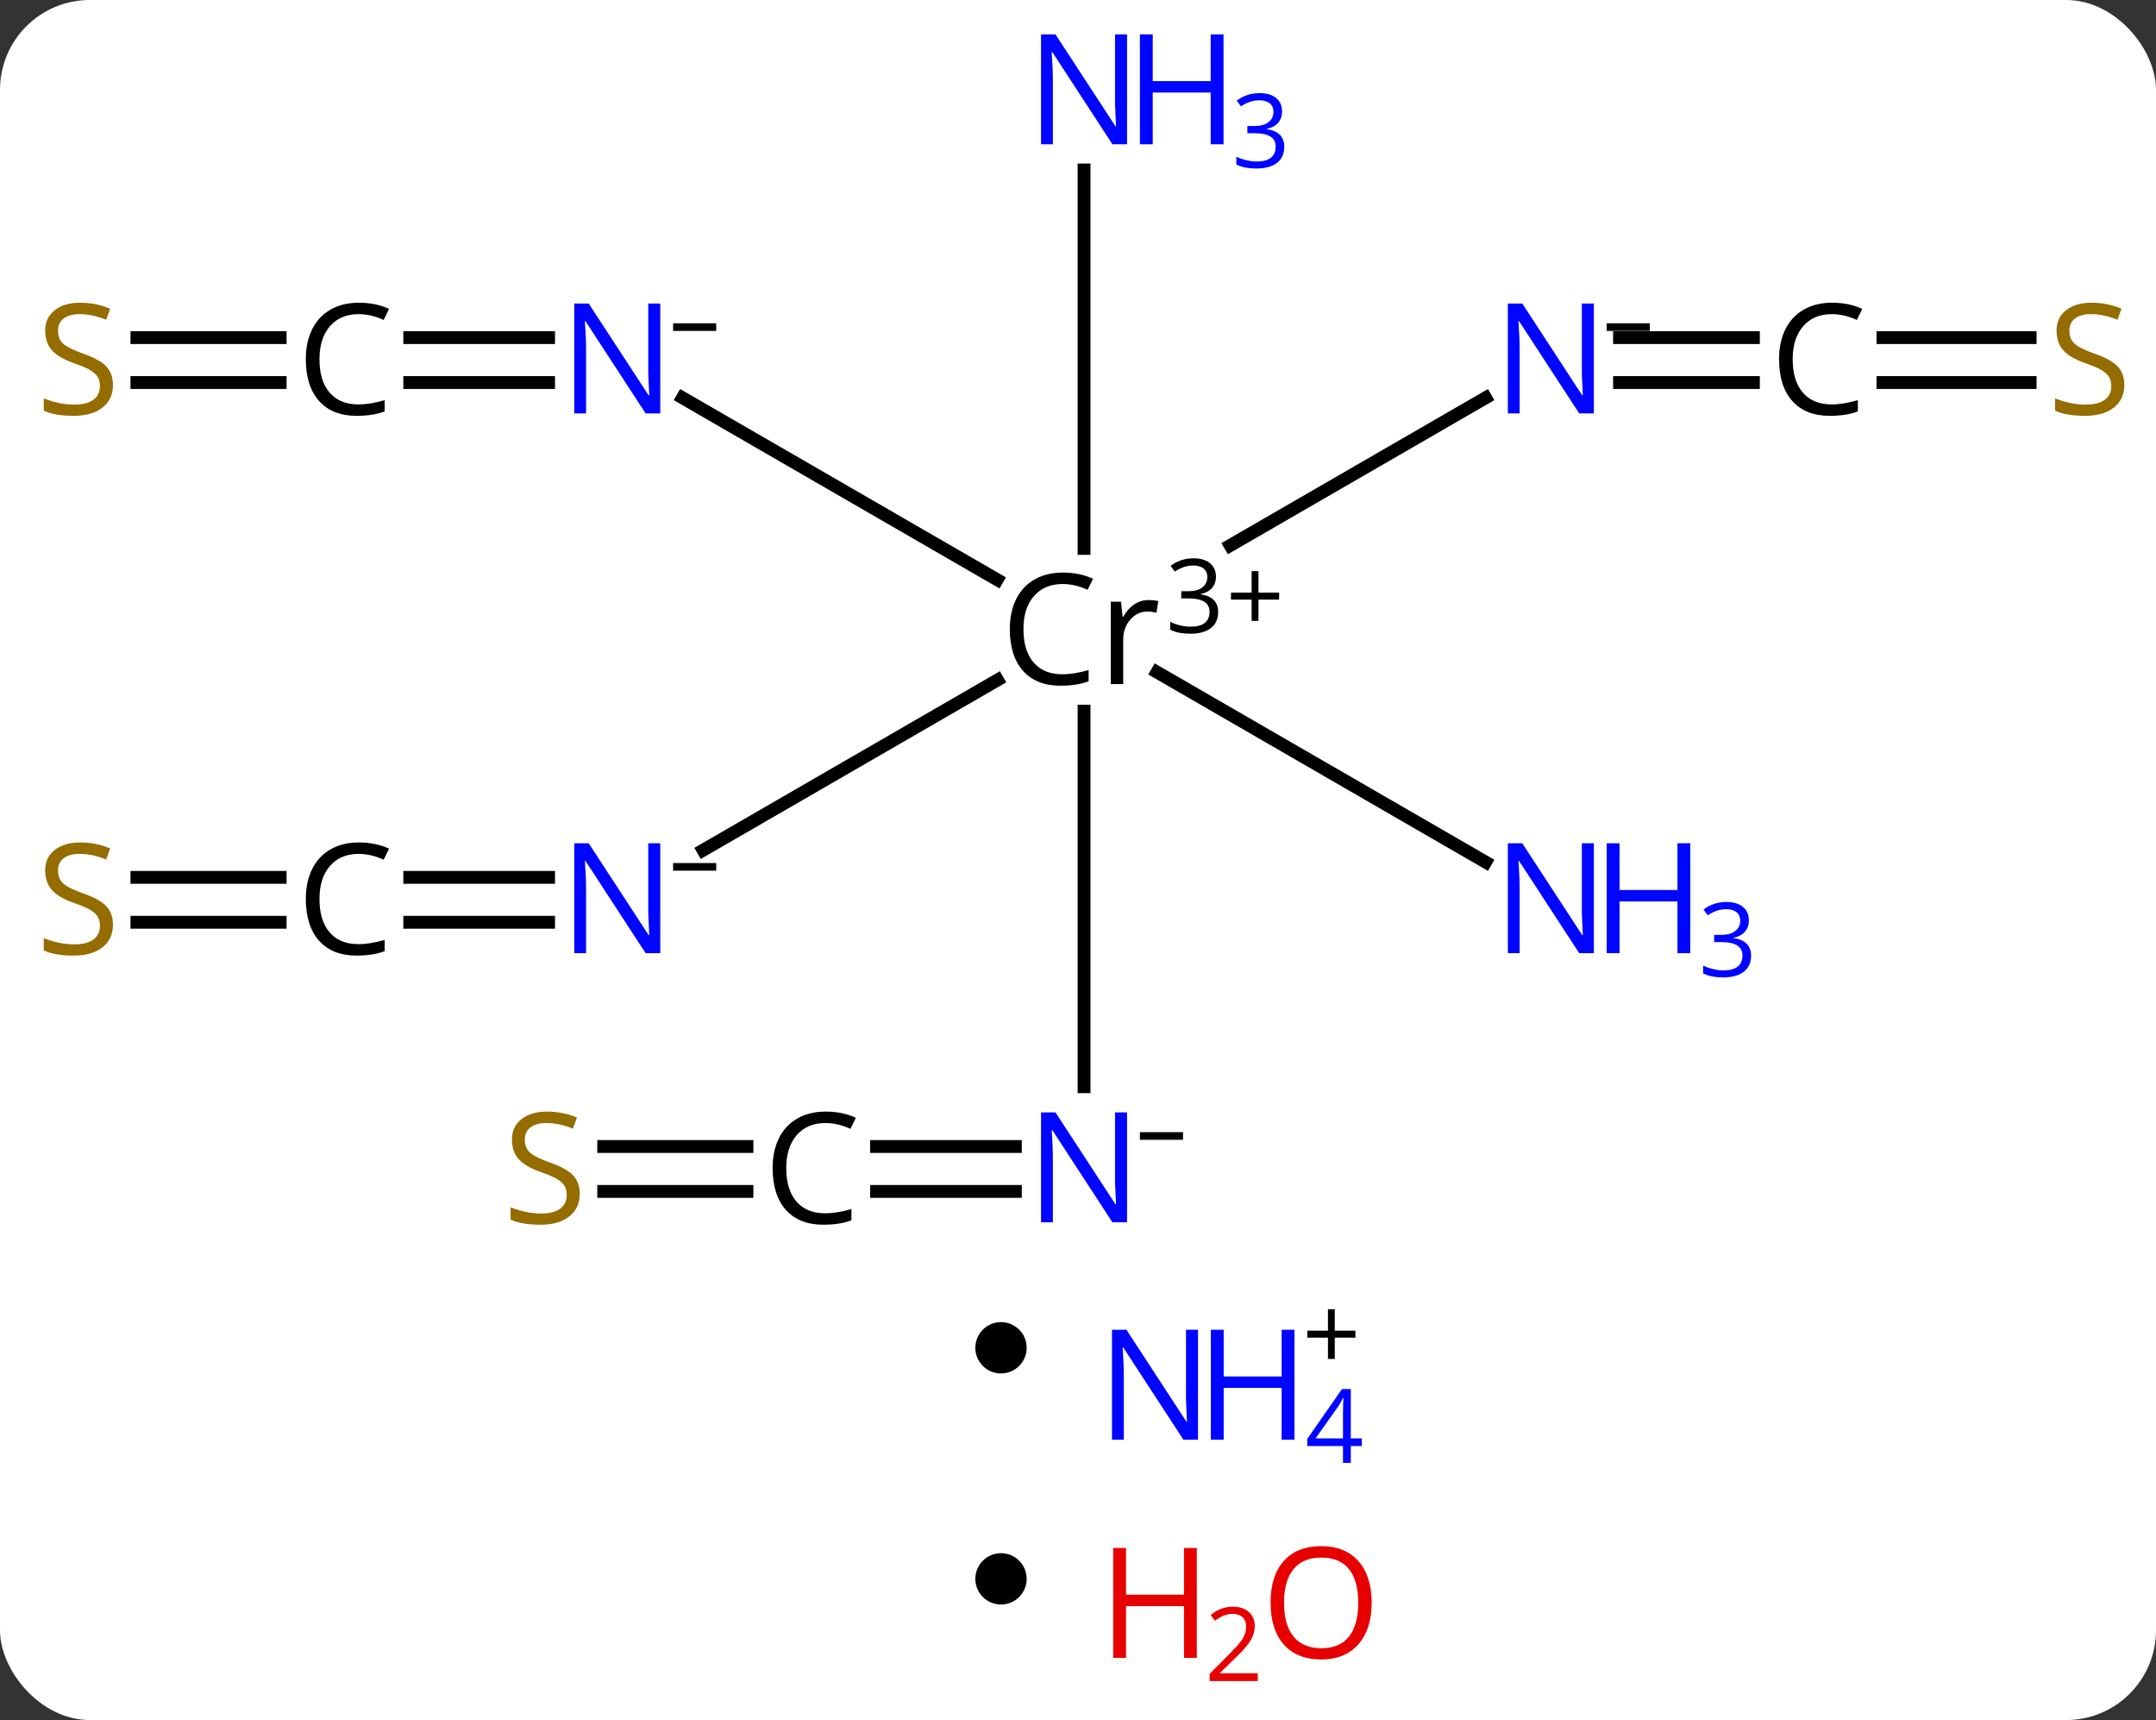 <svg width="168" viewBox="0 0 168 134" style="fill-opacity:1; color-rendering:auto; color-interpolation:auto; text-rendering:auto; stroke:black; stroke-linecap:square; stroke-miterlimit:10; shape-rendering:auto; stroke-opacity:1; fill:black; stroke-dasharray:none; font-weight:normal; stroke-width:1; font-family:'Open Sans'; font-style:normal; stroke-linejoin:miter; font-size:12; stroke-dashoffset:0; image-rendering:auto;" height="134" class="cas-substance-image" xmlns:xlink="http://www.w3.org/1999/xlink" xmlns="http://www.w3.org/2000/svg"><rect x="0" y="0" width="168" height="134" fill="#333333" stroke="none"/><svg class="cas-substance-single-component"><rect y="0" x="0" width="168" stroke="none" ry="7" rx="7" height="134" fill="white" class="cas-substance-group"/><svg y="0" x="0" width="168" viewBox="0 0 168 99" style="fill:black;" height="99" class="cas-substance-single-component-image"><svg><g><g transform="translate(1004,834)" style="text-rendering:geometricPrecision; color-rendering:optimizeQuality; color-interpolation:linearRGB; stroke-linecap:butt; image-rendering:optimizeQuality;"><line y2="-803.01" y1="-791.506" x2="-888.238" x1="-908.141" style="fill:none;"/><line y2="-803.01" y1="-788.837" x2="-950.819" x1="-926.298" style="fill:none;"/><line y2="-749.338" y1="-778.599" x2="-919.528" x1="-919.528" style="fill:none;"/><line y2="-767.765" y1="-781.025" x2="-949.213" x1="-926.273" style="fill:none;"/><line y2="-766.837" y1="-781.638" x2="-888.238" x1="-913.844" style="fill:none;"/><line y2="-820.759" y1="-791.275" x2="-919.528" x1="-919.528" style="fill:none;"/><line y2="-804.198" y1="-804.198" x2="-867.372" x1="-877.803" style="fill:none;"/><line y2="-807.698" y1="-807.698" x2="-867.372" x1="-877.803" style="fill:none;"/><line y2="-807.698" y1="-807.698" x2="-972.072" x1="-961.253" style="fill:none;"/><line y2="-804.198" y1="-804.198" x2="-972.072" x1="-961.253" style="fill:none;"/><line y2="-744.682" y1="-744.682" x2="-935.698" x1="-924.88" style="fill:none;"/><line y2="-741.182" y1="-741.182" x2="-935.698" x1="-924.88" style="fill:none;"/><line y2="-765.649" y1="-765.649" x2="-972.072" x1="-961.253" style="fill:none;"/><line y2="-762.149" y1="-762.149" x2="-972.072" x1="-961.253" style="fill:none;"/><line y2="-804.198" y1="-804.198" x2="-845.807" x1="-857.276" style="fill:none;"/><line y2="-807.698" y1="-807.698" x2="-845.807" x1="-857.276" style="fill:none;"/><line y2="-807.698" y1="-807.698" x2="-993.332" x1="-982.169" style="fill:none;"/><line y2="-804.198" y1="-804.198" x2="-993.332" x1="-982.169" style="fill:none;"/><line y2="-744.682" y1="-744.682" x2="-956.959" x1="-945.795" style="fill:none;"/><line y2="-741.182" y1="-741.182" x2="-956.959" x1="-945.795" style="fill:none;"/><line y2="-765.649" y1="-765.649" x2="-993.332" x1="-982.169" style="fill:none;"/><line y2="-762.149" y1="-762.149" x2="-993.332" x1="-982.169" style="fill:none;"/><path style="stroke-linecap:square; stroke:none;" d="M-921.204 -788.502 Q-922.61 -788.502 -923.431 -787.564 Q-924.251 -786.627 -924.251 -784.986 Q-924.251 -783.314 -923.462 -782.393 Q-922.673 -781.471 -921.22 -781.471 Q-920.313 -781.471 -919.173 -781.799 L-919.173 -780.924 Q-920.063 -780.58 -921.36 -780.58 Q-923.251 -780.58 -924.282 -781.736 Q-925.313 -782.893 -925.313 -785.002 Q-925.313 -786.33 -924.821 -787.322 Q-924.329 -788.314 -923.392 -788.853 Q-922.454 -789.393 -921.188 -789.393 Q-919.845 -789.393 -918.829 -788.908 L-919.251 -788.049 Q-920.235 -788.502 -921.204 -788.502 ZM-914.509 -787.252 Q-914.087 -787.252 -913.743 -787.174 L-913.884 -786.268 Q-914.274 -786.361 -914.587 -786.361 Q-915.368 -786.361 -915.923 -785.728 Q-916.477 -785.096 -916.477 -784.158 L-916.477 -780.705 L-917.446 -780.705 L-917.446 -787.127 L-916.649 -787.127 L-916.524 -785.939 L-916.477 -785.939 Q-916.134 -786.564 -915.626 -786.908 Q-915.118 -787.252 -914.509 -787.252 Z"/><path style="stroke-linecap:square; stroke:none;" d="M-909.251 -789.083 Q-909.251 -788.536 -909.563 -788.185 Q-909.876 -787.833 -910.438 -787.724 L-910.438 -787.692 Q-909.751 -787.599 -909.415 -787.247 Q-909.079 -786.896 -909.079 -786.333 Q-909.079 -785.505 -909.649 -785.067 Q-910.22 -784.63 -911.251 -784.63 Q-911.704 -784.63 -912.087 -784.7 Q-912.47 -784.771 -912.813 -784.942 L-912.813 -785.552 Q-912.454 -785.38 -912.032 -785.278 Q-911.61 -785.177 -911.235 -785.177 Q-909.751 -785.177 -909.751 -786.349 Q-909.751 -787.38 -911.392 -787.38 L-911.954 -787.38 L-911.954 -787.942 L-911.376 -787.942 Q-910.704 -787.942 -910.313 -788.239 Q-909.923 -788.536 -909.923 -789.052 Q-909.923 -789.474 -910.212 -789.708 Q-910.501 -789.942 -911.001 -789.942 Q-911.376 -789.942 -911.704 -789.841 Q-912.032 -789.739 -912.454 -789.474 L-912.782 -789.911 Q-912.438 -790.192 -911.977 -790.349 Q-911.517 -790.505 -911.017 -790.505 Q-910.173 -790.505 -909.712 -790.122 Q-909.251 -789.739 -909.251 -789.083 Z"/><path style="stroke-linecap:square; stroke:none;" d="M-905.938 -787.833 L-904.329 -787.833 L-904.329 -787.286 L-905.938 -787.286 L-905.938 -785.63 L-906.47 -785.63 L-906.47 -787.286 L-908.079 -787.286 L-908.079 -787.833 L-906.47 -787.833 L-906.47 -789.505 L-905.938 -789.505 L-905.938 -787.833 Z"/></g><g transform="translate(1004,834)" style="fill:rgb(0,5,255); text-rendering:geometricPrecision; color-rendering:optimizeQuality; image-rendering:optimizeQuality; font-family:'Open Sans'; stroke:rgb(0,5,255); color-interpolation:linearRGB;"><path style="stroke:none;" d="M-879.803 -801.792 L-880.944 -801.792 L-885.631 -808.98 L-885.678 -808.98 Q-885.585 -807.714 -885.585 -806.667 L-885.585 -801.792 L-886.506 -801.792 L-886.506 -810.355 L-885.381 -810.355 L-880.71 -803.198 L-880.663 -803.198 Q-880.663 -803.355 -880.71 -804.214 Q-880.756 -805.073 -880.741 -805.448 L-880.741 -810.355 L-879.803 -810.355 L-879.803 -801.792 Z"/><path style="fill:black; stroke:none;" d="M-878.803 -808.22 L-878.803 -808.814 L-875.444 -808.814 L-875.444 -808.22 L-878.803 -808.22 Z"/><path style="stroke:none;" d="M-952.55 -801.792 L-953.691 -801.792 L-958.378 -808.98 L-958.425 -808.98 Q-958.331 -807.714 -958.331 -806.667 L-958.331 -801.792 L-959.253 -801.792 L-959.253 -810.355 L-958.128 -810.355 L-953.456 -803.198 L-953.409 -803.198 Q-953.409 -803.355 -953.456 -804.214 Q-953.503 -805.073 -953.488 -805.448 L-953.488 -810.355 L-952.55 -810.355 L-952.55 -801.792 Z"/><path style="fill:black; stroke:none;" d="M-951.55 -808.22 L-951.55 -808.814 L-948.191 -808.814 L-948.191 -808.22 L-951.55 -808.22 Z"/><path style="stroke:none;" d="M-916.177 -738.776 L-917.317 -738.776 L-922.005 -745.963 L-922.052 -745.963 Q-921.958 -744.698 -921.958 -743.651 L-921.958 -738.776 L-922.88 -738.776 L-922.88 -747.338 L-921.755 -747.338 L-917.083 -740.182 L-917.036 -740.182 Q-917.036 -740.338 -917.083 -741.198 Q-917.13 -742.057 -917.114 -742.432 L-917.114 -747.338 L-916.177 -747.338 L-916.177 -738.776 Z"/><path style="fill:black; stroke:none;" d="M-915.177 -745.204 L-915.177 -745.798 L-911.817 -745.798 L-911.817 -745.204 L-915.177 -745.204 Z"/><path style="stroke:none;" d="M-952.55 -759.743 L-953.691 -759.743 L-958.378 -766.93 L-958.425 -766.93 Q-958.331 -765.665 -958.331 -764.618 L-958.331 -759.743 L-959.253 -759.743 L-959.253 -768.305 L-958.128 -768.305 L-953.456 -761.149 L-953.409 -761.149 Q-953.409 -761.305 -953.456 -762.165 Q-953.503 -763.024 -953.488 -763.399 L-953.488 -768.305 L-952.55 -768.305 L-952.55 -759.743 Z"/><path style="fill:black; stroke:none;" d="M-951.55 -766.171 L-951.55 -766.764 L-948.191 -766.764 L-948.191 -766.171 L-951.55 -766.171 Z"/><path style="stroke:none;" d="M-879.803 -759.743 L-880.944 -759.743 L-885.631 -766.93 L-885.678 -766.93 Q-885.585 -765.665 -885.585 -764.618 L-885.585 -759.743 L-886.506 -759.743 L-886.506 -768.305 L-885.381 -768.305 L-880.71 -761.149 L-880.663 -761.149 Q-880.663 -761.305 -880.71 -762.165 Q-880.756 -763.024 -880.741 -763.399 L-880.741 -768.305 L-879.803 -768.305 L-879.803 -759.743 Z"/><path style="stroke:none;" d="M-872.288 -759.743 L-873.288 -759.743 L-873.288 -763.774 L-877.803 -763.774 L-877.803 -759.743 L-878.803 -759.743 L-878.803 -768.305 L-877.803 -768.305 L-877.803 -764.665 L-873.288 -764.665 L-873.288 -768.305 L-872.288 -768.305 L-872.288 -759.743 Z"/><path style="stroke:none;" d="M-867.725 -762.308 Q-867.725 -761.761 -868.038 -761.41 Q-868.35 -761.058 -868.913 -760.949 L-868.913 -760.918 Q-868.225 -760.824 -867.889 -760.472 Q-867.553 -760.121 -867.553 -759.558 Q-867.553 -758.73 -868.124 -758.293 Q-868.694 -757.855 -869.725 -757.855 Q-870.178 -757.855 -870.561 -757.926 Q-870.944 -757.996 -871.288 -758.168 L-871.288 -758.777 Q-870.928 -758.605 -870.506 -758.504 Q-870.085 -758.402 -869.71 -758.402 Q-868.225 -758.402 -868.225 -759.574 Q-868.225 -760.605 -869.866 -760.605 L-870.428 -760.605 L-870.428 -761.168 L-869.85 -761.168 Q-869.178 -761.168 -868.788 -761.465 Q-868.397 -761.761 -868.397 -762.277 Q-868.397 -762.699 -868.686 -762.933 Q-868.975 -763.168 -869.475 -763.168 Q-869.85 -763.168 -870.178 -763.066 Q-870.506 -762.965 -870.928 -762.699 L-871.256 -763.136 Q-870.913 -763.418 -870.452 -763.574 Q-869.991 -763.73 -869.491 -763.73 Q-868.647 -763.73 -868.186 -763.347 Q-867.725 -762.965 -867.725 -762.308 Z"/><path style="stroke:none;" d="M-916.177 -822.759 L-917.317 -822.759 L-922.005 -829.947 L-922.052 -829.947 Q-921.958 -828.681 -921.958 -827.634 L-921.958 -822.759 L-922.88 -822.759 L-922.88 -831.322 L-921.755 -831.322 L-917.083 -824.165 L-917.036 -824.165 Q-917.036 -824.322 -917.083 -825.181 Q-917.13 -826.04 -917.114 -826.415 L-917.114 -831.322 L-916.177 -831.322 L-916.177 -822.759 Z"/><path style="stroke:none;" d="M-908.661 -822.759 L-909.661 -822.759 L-909.661 -826.79 L-914.177 -826.79 L-914.177 -822.759 L-915.177 -822.759 L-915.177 -831.322 L-914.177 -831.322 L-914.177 -827.681 L-909.661 -827.681 L-909.661 -831.322 L-908.661 -831.322 L-908.661 -822.759 Z"/><path style="stroke:none;" d="M-904.099 -825.325 Q-904.099 -824.778 -904.411 -824.426 Q-904.724 -824.075 -905.286 -823.965 L-905.286 -823.934 Q-904.599 -823.84 -904.263 -823.489 Q-903.927 -823.137 -903.927 -822.575 Q-903.927 -821.746 -904.497 -821.309 Q-905.067 -820.871 -906.099 -820.871 Q-906.552 -820.871 -906.935 -820.942 Q-907.317 -821.012 -907.661 -821.184 L-907.661 -821.793 Q-907.302 -821.621 -906.88 -821.52 Q-906.458 -821.418 -906.083 -821.418 Q-904.599 -821.418 -904.599 -822.59 Q-904.599 -823.621 -906.239 -823.621 L-906.802 -823.621 L-906.802 -824.184 L-906.224 -824.184 Q-905.552 -824.184 -905.161 -824.481 Q-904.77 -824.778 -904.77 -825.293 Q-904.77 -825.715 -905.06 -825.95 Q-905.349 -826.184 -905.849 -826.184 Q-906.224 -826.184 -906.552 -826.082 Q-906.88 -825.981 -907.302 -825.715 L-907.63 -826.153 Q-907.286 -826.434 -906.825 -826.59 Q-906.364 -826.746 -905.864 -826.746 Q-905.02 -826.746 -904.56 -826.364 Q-904.099 -825.981 -904.099 -825.325 Z"/><path style="fill:black; stroke:none;" d="M-861.263 -809.527 Q-862.669 -809.527 -863.49 -808.589 Q-864.31 -807.652 -864.31 -806.011 Q-864.31 -804.339 -863.521 -803.417 Q-862.732 -802.495 -861.279 -802.495 Q-860.372 -802.495 -859.232 -802.823 L-859.232 -801.948 Q-860.122 -801.605 -861.419 -801.605 Q-863.31 -801.605 -864.341 -802.761 Q-865.372 -803.917 -865.372 -806.027 Q-865.372 -807.355 -864.88 -808.347 Q-864.388 -809.339 -863.451 -809.878 Q-862.513 -810.417 -861.247 -810.417 Q-859.904 -810.417 -858.888 -809.933 L-859.31 -809.073 Q-860.294 -809.527 -861.263 -809.527 Z"/><path style="fill:black; stroke:none;" d="M-976.059 -809.527 Q-977.466 -809.527 -978.286 -808.589 Q-979.106 -807.652 -979.106 -806.011 Q-979.106 -804.339 -978.317 -803.417 Q-977.528 -802.495 -976.075 -802.495 Q-975.169 -802.495 -974.028 -802.823 L-974.028 -801.948 Q-974.919 -801.605 -976.216 -801.605 Q-978.106 -801.605 -979.137 -802.761 Q-980.169 -803.917 -980.169 -806.027 Q-980.169 -807.355 -979.676 -808.347 Q-979.184 -809.339 -978.247 -809.878 Q-977.309 -810.417 -976.044 -810.417 Q-974.7 -810.417 -973.684 -809.933 L-974.106 -809.073 Q-975.091 -809.527 -976.059 -809.527 Z"/><path style="fill:black; stroke:none;" d="M-939.686 -746.51 Q-941.092 -746.51 -941.913 -745.573 Q-942.733 -744.635 -942.733 -742.995 Q-942.733 -741.323 -941.944 -740.401 Q-941.155 -739.479 -939.702 -739.479 Q-938.795 -739.479 -937.655 -739.807 L-937.655 -738.932 Q-938.545 -738.588 -939.842 -738.588 Q-941.733 -738.588 -942.764 -739.745 Q-943.795 -740.901 -943.795 -743.01 Q-943.795 -744.338 -943.303 -745.331 Q-942.811 -746.323 -941.873 -746.862 Q-940.936 -747.401 -939.67 -747.401 Q-938.327 -747.401 -937.311 -746.916 L-937.733 -746.057 Q-938.717 -746.51 -939.686 -746.51 Z"/><path style="fill:black; stroke:none;" d="M-976.059 -767.477 Q-977.466 -767.477 -978.286 -766.54 Q-979.106 -765.602 -979.106 -763.961 Q-979.106 -762.29 -978.317 -761.368 Q-977.528 -760.446 -976.075 -760.446 Q-975.169 -760.446 -974.028 -760.774 L-974.028 -759.899 Q-974.919 -759.555 -976.216 -759.555 Q-978.106 -759.555 -979.137 -760.711 Q-980.169 -761.868 -980.169 -763.977 Q-980.169 -765.305 -979.676 -766.297 Q-979.184 -767.29 -978.247 -767.829 Q-977.309 -768.368 -976.044 -768.368 Q-974.7 -768.368 -973.684 -767.883 L-974.106 -767.024 Q-975.091 -767.477 -976.059 -767.477 Z"/><path style="fill:rgb(148,108,0); stroke:none;" d="M-838.468 -804.011 Q-838.468 -802.886 -839.288 -802.245 Q-840.109 -801.605 -841.515 -801.605 Q-843.046 -801.605 -843.859 -802.011 L-843.859 -802.964 Q-843.327 -802.745 -842.71 -802.612 Q-842.093 -802.48 -841.484 -802.48 Q-840.484 -802.48 -839.984 -802.862 Q-839.484 -803.245 -839.484 -803.917 Q-839.484 -804.355 -839.663 -804.644 Q-839.843 -804.933 -840.257 -805.175 Q-840.671 -805.417 -841.531 -805.714 Q-842.718 -806.136 -843.234 -806.722 Q-843.749 -807.308 -843.749 -808.261 Q-843.749 -809.245 -843.007 -809.831 Q-842.265 -810.417 -841.031 -810.417 Q-839.765 -810.417 -838.687 -809.948 L-838.999 -809.089 Q-840.062 -809.527 -841.062 -809.527 Q-841.859 -809.527 -842.304 -809.191 Q-842.749 -808.855 -842.749 -808.245 Q-842.749 -807.808 -842.585 -807.519 Q-842.421 -807.23 -842.031 -806.995 Q-841.64 -806.761 -840.827 -806.464 Q-839.484 -805.995 -838.976 -805.441 Q-838.468 -804.886 -838.468 -804.011 Z"/><path style="fill:rgb(148,108,0); stroke:none;" d="M-995.198 -804.011 Q-995.198 -802.886 -996.018 -802.245 Q-996.839 -801.605 -998.245 -801.605 Q-999.776 -801.605 -1000.589 -802.011 L-1000.589 -802.964 Q-1000.057 -802.745 -999.44 -802.612 Q-998.823 -802.48 -998.214 -802.48 Q-997.214 -802.48 -996.714 -802.862 Q-996.214 -803.245 -996.214 -803.917 Q-996.214 -804.355 -996.393 -804.644 Q-996.573 -804.933 -996.987 -805.175 Q-997.401 -805.417 -998.26 -805.714 Q-999.448 -806.136 -999.964 -806.722 Q-1000.479 -807.308 -1000.479 -808.261 Q-1000.479 -809.245 -999.737 -809.831 Q-998.995 -810.417 -997.76 -810.417 Q-996.495 -810.417 -995.417 -809.948 L-995.729 -809.089 Q-996.792 -809.527 -997.792 -809.527 Q-998.589 -809.527 -999.034 -809.191 Q-999.479 -808.855 -999.479 -808.245 Q-999.479 -807.808 -999.315 -807.519 Q-999.151 -807.23 -998.76 -806.995 Q-998.37 -806.761 -997.557 -806.464 Q-996.214 -805.995 -995.706 -805.441 Q-995.198 -804.886 -995.198 -804.011 Z"/><path style="fill:rgb(148,108,0); stroke:none;" d="M-958.825 -740.995 Q-958.825 -739.87 -959.645 -739.229 Q-960.465 -738.588 -961.871 -738.588 Q-963.403 -738.588 -964.215 -738.995 L-964.215 -739.948 Q-963.684 -739.729 -963.067 -739.596 Q-962.45 -739.463 -961.84 -739.463 Q-960.84 -739.463 -960.34 -739.846 Q-959.84 -740.229 -959.84 -740.901 Q-959.84 -741.338 -960.02 -741.627 Q-960.2 -741.916 -960.614 -742.159 Q-961.028 -742.401 -961.887 -742.698 Q-963.075 -743.12 -963.59 -743.706 Q-964.106 -744.291 -964.106 -745.245 Q-964.106 -746.229 -963.364 -746.815 Q-962.621 -747.401 -961.387 -747.401 Q-960.121 -747.401 -959.043 -746.932 L-959.356 -746.073 Q-960.418 -746.51 -961.418 -746.51 Q-962.215 -746.51 -962.66 -746.174 Q-963.106 -745.838 -963.106 -745.229 Q-963.106 -744.791 -962.942 -744.502 Q-962.778 -744.213 -962.387 -743.979 Q-961.996 -743.745 -961.184 -743.448 Q-959.84 -742.979 -959.332 -742.424 Q-958.825 -741.87 -958.825 -740.995 Z"/><path style="fill:rgb(148,108,0); stroke:none;" d="M-995.198 -761.961 Q-995.198 -760.836 -996.018 -760.196 Q-996.839 -759.555 -998.245 -759.555 Q-999.776 -759.555 -1000.589 -759.961 L-1000.589 -760.915 Q-1000.057 -760.696 -999.44 -760.563 Q-998.823 -760.43 -998.214 -760.43 Q-997.214 -760.43 -996.714 -760.813 Q-996.214 -761.196 -996.214 -761.868 Q-996.214 -762.305 -996.393 -762.594 Q-996.573 -762.883 -996.987 -763.125 Q-997.401 -763.368 -998.26 -763.665 Q-999.448 -764.086 -999.964 -764.672 Q-1000.479 -765.258 -1000.479 -766.211 Q-1000.479 -767.196 -999.737 -767.782 Q-998.995 -768.368 -997.76 -768.368 Q-996.495 -768.368 -995.417 -767.899 L-995.729 -767.04 Q-996.792 -767.477 -997.792 -767.477 Q-998.589 -767.477 -999.034 -767.141 Q-999.479 -766.805 -999.479 -766.196 Q-999.479 -765.758 -999.315 -765.469 Q-999.151 -765.18 -998.76 -764.946 Q-998.37 -764.711 -997.557 -764.415 Q-996.214 -763.946 -995.706 -763.391 Q-995.198 -762.836 -995.198 -761.961 Z"/></g></g></svg></svg><svg y="99" x="76" class="cas-substance-saf"><svg y="4" x="0" width="4" style="fill:black;" height="4" class="cas-substance-saf-dot"><circle stroke="none" r="2" fill="black" cy="2" cx="2"/></svg><svg y="0" x="8" width="25" style="fill:black;" height="18" class="cas-substance-saf-image"><svg><g><g transform="translate(6,9)" style="fill:rgb(0,5,255); text-rendering:geometricPrecision; color-rendering:optimizeQuality; image-rendering:optimizeQuality; font-family:'Open Sans'; stroke:rgb(0,5,255); color-interpolation:linearRGB;"><path style="stroke:none;" d="M3.352 4.156 L2.211 4.156 L-2.477 -3.031 L-2.523 -3.031 Q-2.43 -1.766 -2.43 -0.719 L-2.43 4.156 L-3.352 4.156 L-3.352 -4.406 L-2.227 -4.406 L2.445 2.75 L2.492 2.75 Q2.492 2.594 2.445 1.734 Q2.398 0.875 2.414 0.5 L2.414 -4.406 L3.352 -4.406 L3.352 4.156 Z"/><path style="stroke:none;" d="M10.867 4.156 L9.867 4.156 L9.867 0.125 L5.352 0.125 L5.352 4.156 L4.352 4.156 L4.352 -4.406 L5.352 -4.406 L5.352 -0.766 L9.867 -0.766 L9.867 -4.406 L10.867 -4.406 L10.867 4.156 Z"/><path style="stroke:none;" d="M16.117 4.653 L15.258 4.653 L15.258 5.966 L14.648 5.966 L14.648 4.653 L11.867 4.653 L11.867 4.091 L14.57 0.216 L15.258 0.216 L15.258 4.059 L16.117 4.059 L16.117 4.653 ZM14.648 4.059 L14.648 2.169 Q14.648 1.606 14.68 0.903 L14.648 0.903 Q14.461 1.278 14.305 1.528 L12.508 4.059 L14.648 4.059 Z"/><path style="fill:black; stroke:none;" d="M14.008 -4.334 L15.617 -4.334 L15.617 -3.788 L14.008 -3.788 L14.008 -2.131 L13.477 -2.131 L13.477 -3.788 L11.867 -3.788 L11.867 -4.334 L13.477 -4.334 L13.477 -6.006 L14.008 -6.006 L14.008 -4.334 Z"/></g></g></svg></svg></svg><svg y="117" x="76" class="cas-substance-saf"><svg y="4" x="0" width="4" style="fill:black;" height="4" class="cas-substance-saf-dot"><circle stroke="none" r="2" fill="black" cy="2" cx="2"/></svg><svg y="0" x="8" width="26" style="fill:black;" height="17" class="cas-substance-saf-image"><svg><g><g transform="translate(6,8)" style="fill:rgb(230,0,0); text-rendering:geometricPrecision; color-rendering:optimizeQuality; image-rendering:optimizeQuality; font-family:'Open Sans'; stroke:rgb(230,0,0); color-interpolation:linearRGB;"><path style="stroke:none;" d="M3.258 4.156 L2.258 4.156 L2.258 0.125 L-2.258 0.125 L-2.258 4.156 L-3.258 4.156 L-3.258 -4.406 L-2.258 -4.406 L-2.258 -0.766 L2.258 -0.766 L2.258 -4.406 L3.258 -4.406 L3.258 4.156 Z"/><path style="stroke:none;" d="M8.008 5.966 L4.258 5.966 L4.258 5.403 L5.758 3.888 Q6.445 3.2 6.664 2.903 Q6.883 2.606 6.992 2.325 Q7.102 2.044 7.102 1.716 Q7.102 1.262 6.828 0.997 Q6.555 0.731 6.055 0.731 Q5.711 0.731 5.391 0.848 Q5.07 0.966 4.68 1.262 L4.336 0.825 Q5.117 0.169 6.055 0.169 Q6.852 0.169 7.312 0.583 Q7.773 0.997 7.773 1.684 Q7.773 2.231 7.469 2.763 Q7.164 3.294 6.32 4.106 L5.07 5.325 L5.07 5.356 L8.008 5.356 L8.008 5.966 Z"/><path style="stroke:none;" d="M16.883 -0.141 Q16.883 1.922 15.844 3.102 Q14.805 4.281 12.961 4.281 Q11.07 4.281 10.039 3.117 Q9.008 1.953 9.008 -0.156 Q9.008 -2.25 10.039 -3.398 Q11.07 -4.547 12.961 -4.547 Q14.82 -4.547 15.852 -3.375 Q16.883 -2.203 16.883 -0.141 ZM10.055 -0.141 Q10.055 1.594 10.797 2.5 Q11.539 3.406 12.961 3.406 Q14.383 3.406 15.109 2.508 Q15.836 1.609 15.836 -0.141 Q15.836 -1.875 15.109 -2.766 Q14.383 -3.656 12.961 -3.656 Q11.539 -3.656 10.797 -2.758 Q10.055 -1.859 10.055 -0.141 Z"/></g></g></svg></svg></svg></svg></svg>